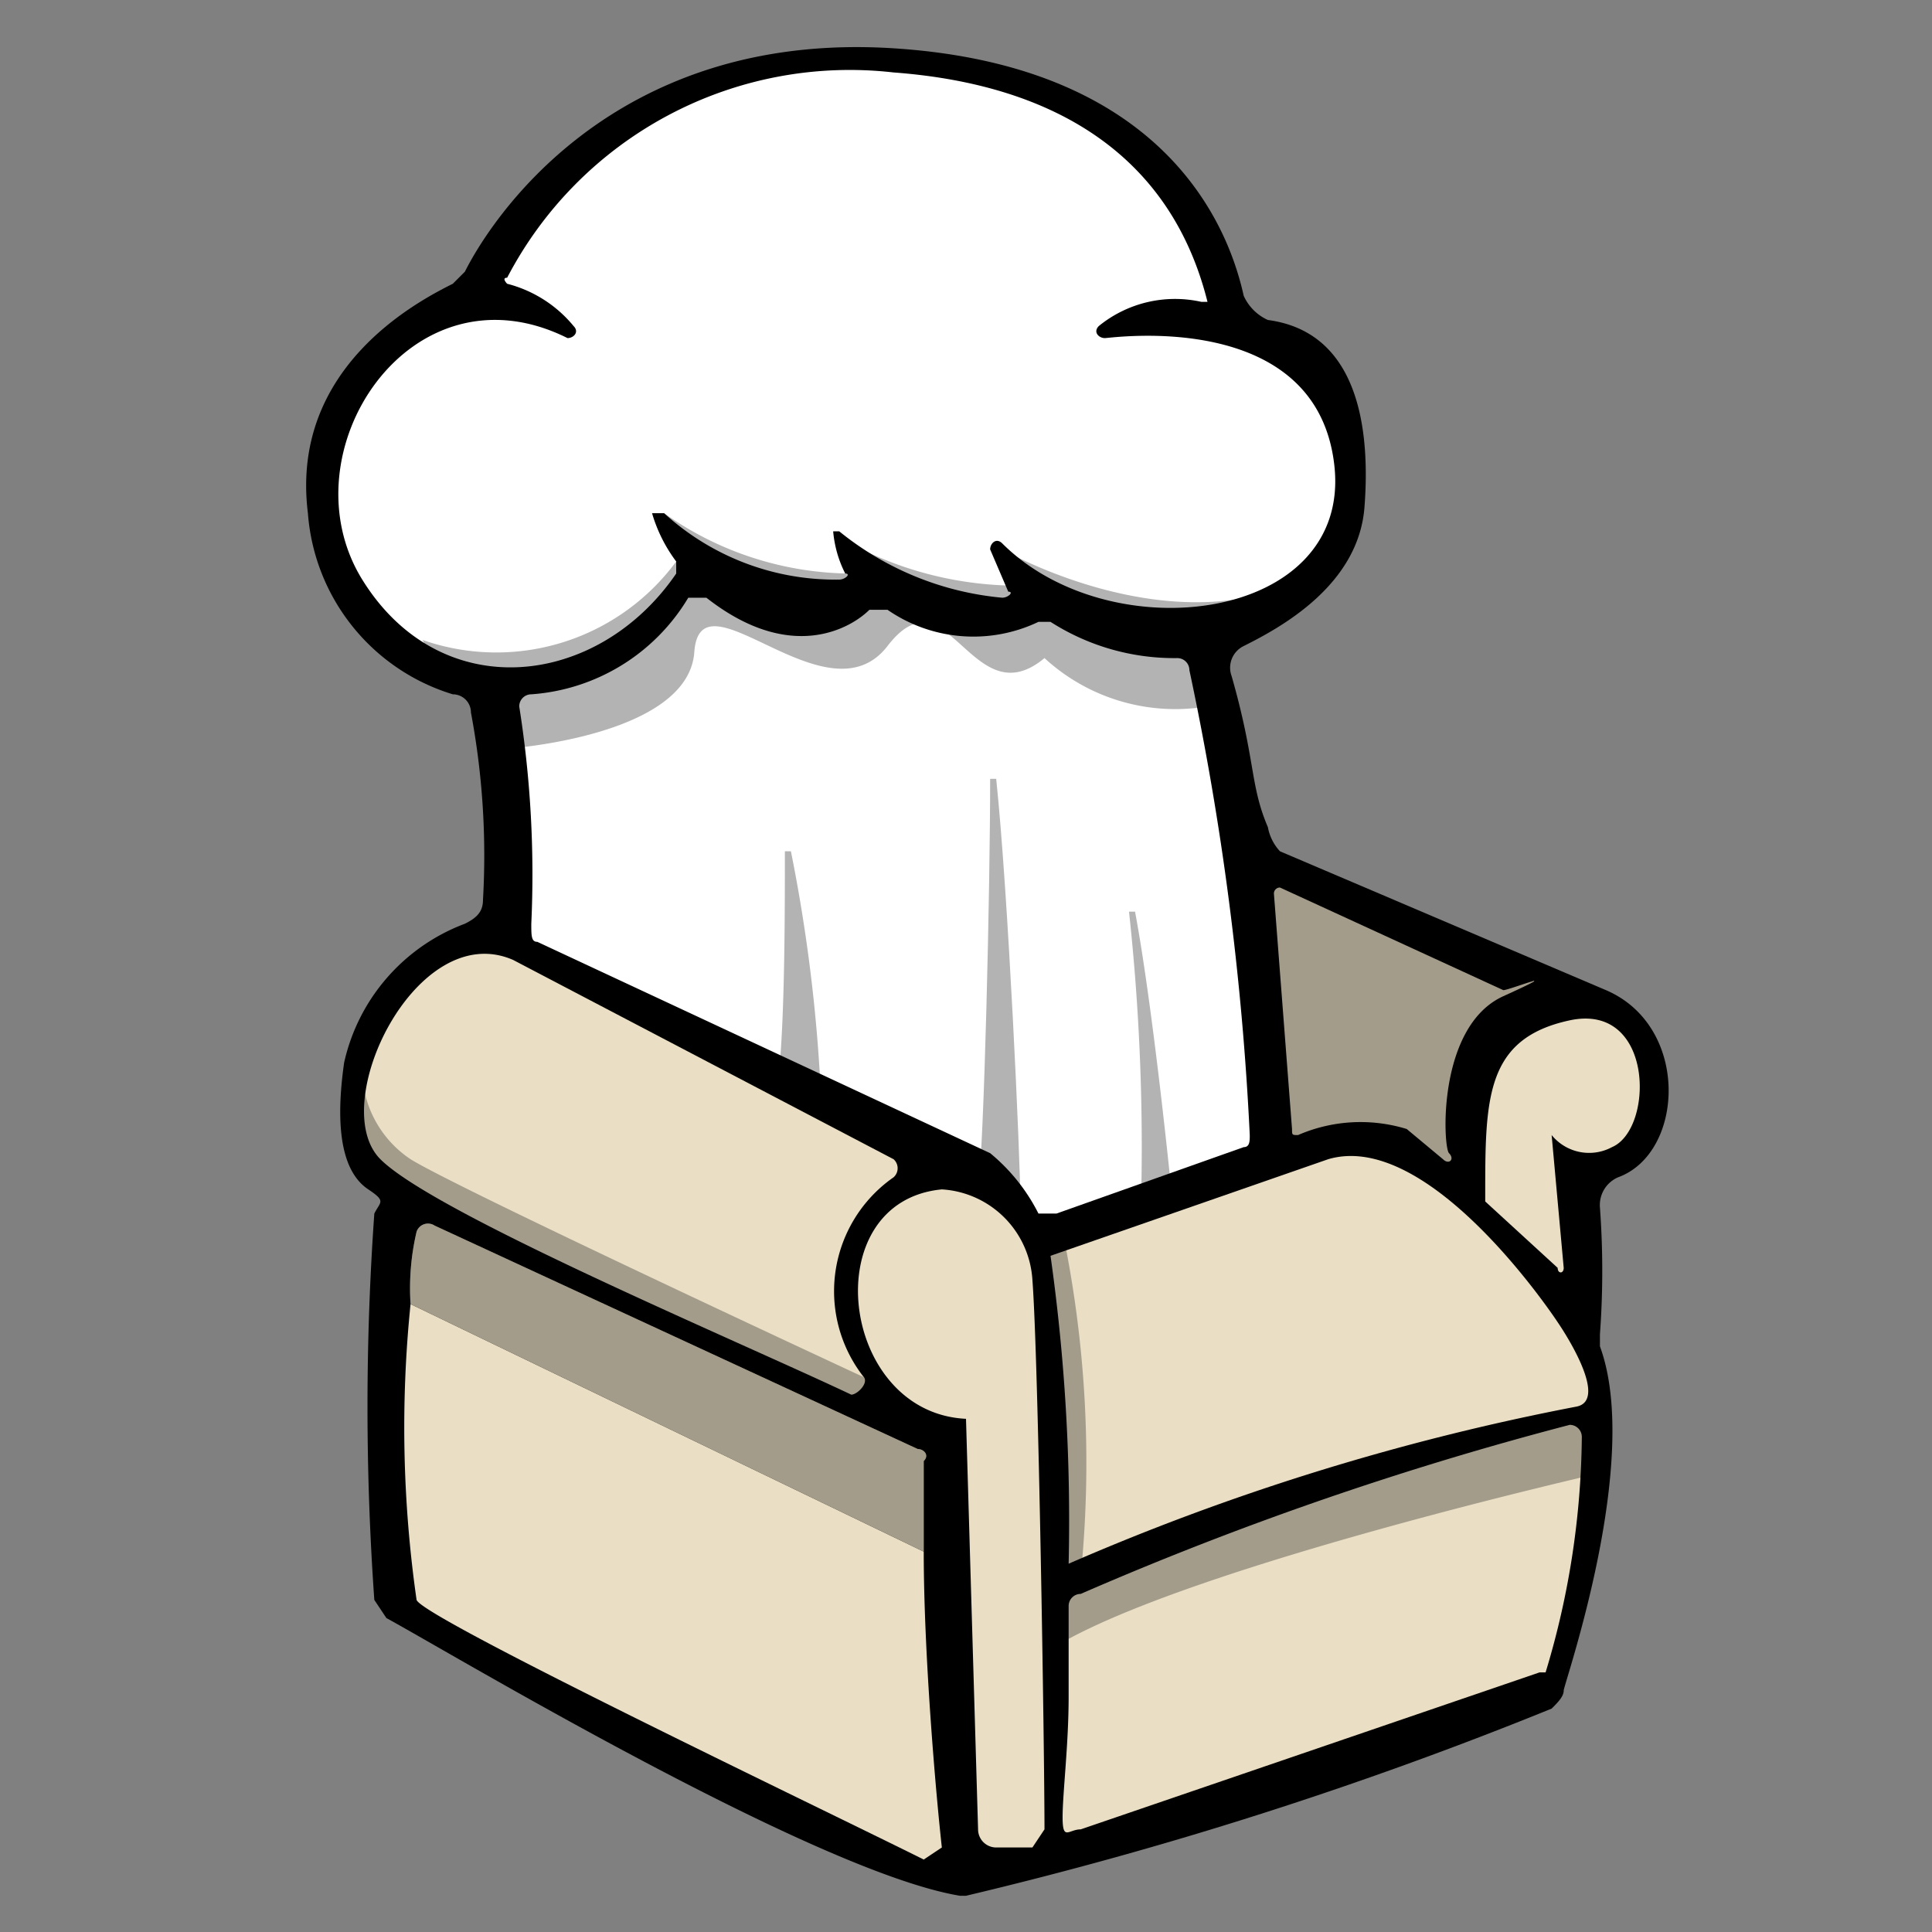 <svg id="Layer_1" data-name="Layer 1" xmlns="http://www.w3.org/2000/svg" viewBox="0 0 32 32"><rect x="0" y="0" width="32" height="32" fill="#808080" stroke="none"/><title>logo-16</title><path d="M6.2,20.1a45.3,45.3,0,0,0,0,6.4l.2.3c1.1.6,7.1,4.2,9.5,4.6H16a66.6,66.6,0,0,0,9.7-3.1c.1-.1.2-.2.2-.3s1.3-3.8.6-5.7v-.2a14.4,14.4,0,0,0,0-2.1.5.5,0,0,1,.3-.5c1.1-.4,1.2-2.5-.2-3.1l-5.4-2.3a.8.8,0,0,1-.2-.4c-.3-.7-.2-1.1-.6-2.5a.4.4,0,0,1,.2-.5c.6-.3,1.9-1,2-2.3S22.5,5.5,21,5.3a.8.8,0,0,1-.4-.4C20.4,4,19.5,1.1,14.8.8S8.1,3.7,7.7,4.5l-.2.2C6.9,5,4.8,6.1,5.1,8.5a3.4,3.4,0,0,0,2.4,3,.3.3,0,0,1,.3.3A12.8,12.8,0,0,1,8,14.9c0,.2-.1.3-.3.4a3.2,3.2,0,0,0-2,2.3c-.2,1.4.1,1.9.4,2.1S6.3,19.9,6.2,20.1Z"/><path d="M14.3,22.8a2.3,2.3,0,0,1,.5-3.3.2.2,0,0,0,0-.3L8.5,15.9h0c-1.6-.7-3.1,2.4-2.2,3.3s5.9,3,7.8,3.9C14.2,23.1,14.4,22.9,14.3,22.8Z" fill="#eadec4"/><path d="M16,23.5c-2.1-.1-2.5-3.6-.4-3.8a1.6,1.6,0,0,1,1.5,1.5c.1,1.3.2,7.8.2,9.1l-.2.3h-.6a.3.3,0,0,1-.3-.3Z" fill="#eadec4"/><path d="M17.4,20.8a31.3,31.3,0,0,1,.3,5.1,39.9,39.9,0,0,1,8.4-2.6c.6-.1-.3-1.4-.3-1.4s-2.1-3.2-3.8-2.7Z" fill="#eadec4"/><path d="M24.6,19.9,25.8,21c0,.1.1.1.1,0l-.2-2.2a.8.8,0,0,0,1,.2c.7-.3.7-2.4-.7-2.1s-1.4,1.3-1.4,2.9Z" fill="#eadec4"/><path d="M21.4,18.7c0,.1,0,.1.1.1a2.6,2.6,0,0,1,1.8-.1l.6.5c.1.1.2,0,.1-.1s-.2-2.1.9-2.6.1-.1,0-.1l-3.7-1.7a.1.1,0,0,0-.1.1Z" fill="#eadec4"/><path d="M8.9,15.6l7.5,3.5h0a3.1,3.1,0,0,1,.8,1h.3L20.6,19c.1,0,.1-.1.1-.2a47.9,47.9,0,0,0-1-7.7.2.2,0,0,0-.2-.2,3.8,3.8,0,0,1-2.1-.6h-.2a2.5,2.5,0,0,1-2.5-.2h-.3c-.3.3-1.3.9-2.7-.2h-.3a3.3,3.3,0,0,1-2.6,1.6.2.2,0,0,0-.2.2,17.8,17.8,0,0,1,.2,3.6C8.8,15.5,8.8,15.6,8.9,15.6Z" fill="#fff"/><path d="M11.2,9.3v.2c-1.3,1.9-3.9,2.2-5.2.1s.8-5.3,3.4-4c.1,0,.2-.1.1-.2a2.1,2.1,0,0,0-1.1-.7s-.1-.1,0-.1a6.4,6.4,0,0,1,6.4-3.4c2.7.2,4.6,1.4,5.2,3.8h-.1a2,2,0,0,0-1.7.4c-.1.1,0,.2.1.2s3.5-.5,3.8,2.1-3.7,3.1-5.5,1.3c-.1-.1-.2,0-.2.1l.3.7c.1,0,0,.1-.1.1a5,5,0,0,1-2.7-1.1h-.1a1.9,1.9,0,0,0,.2.7c.1,0,0,.1-.1.1A4.2,4.2,0,0,1,11,8.5h-.2A2.5,2.5,0,0,0,11.2,9.3Z" fill="#fff"/><path d="M26.2,23.8a.2.2,0,0,0-.2-.2,55.2,55.2,0,0,0-8.1,2.8.2.2,0,0,0-.2.2v1.5c0,.8-.1,1.6-.1,2s.1.2.3.2l7.6-2.6h.1A13.8,13.8,0,0,0,26.2,23.8Z" fill="#eadec4"/><path d="M8.4,12.4s3-.2,3.1-1.6,2.2,1.2,3.2-.1,1.4,1.2,2.6.2a3.2,3.2,0,0,0,2.7.8l-.3-.9-2.4-.7-.6.2L14.5,10H13.4l-2-.4-1.1,1-1.8.6Z" opacity="0.3"/><path d="M6,17.8a1.8,1.8,0,0,0,.8,1.4c.8.5,7.7,3.7,7.7,3.7v.3h-.4L6.4,19.7,5.9,19Z" opacity="0.3"/><path d="M15.3,25.7,6.8,21.6a20.1,20.1,0,0,0,.1,4.9c.1.3,6.8,3.5,8.4,4.3l.3-.2C15.5,29.7,15.3,27.4,15.3,25.7Z" fill="#eadec4"/><path d="M15.3,24.2c.1-.1,0-.2-.1-.2l-8-3.7a.2.2,0,0,0-.3.1,4.1,4.1,0,0,0-.1,1.2l8.5,4.1Z" fill="#eadec4"/><path d="M15.3,24.2c.1-.1,0-.2-.1-.2l-8-3.7a.2.2,0,0,0-.3.1,4.1,4.1,0,0,0-.1,1.2l8.5,4.1Z" opacity="0.3"/><path d="M13,14.1c0,1,0,2.7-.1,3.7l.7.4a26.8,26.8,0,0,0-.5-4.1Z" opacity="0.3"/><path d="M19.4,19.7s-.3-3-.6-4.6h-.1a36.2,36.2,0,0,1,.2,4.8Z" opacity="0.3"/><path d="M16.9,19.9c0-.7-.2-5.1-.4-7h-.1c0,1.8-.1,6.1-.2,6.8h0l.7.2Z" opacity="0.3"/><path d="M7,10.6a3.7,3.7,0,0,0,4.2-1.3v.4l-1.2,1.2-1.6.4L7.2,11Z" opacity="0.3"/><path d="M11,8.5a5.4,5.4,0,0,0,3.1,1l.2.4-.9.2-2.1-1Z" opacity="0.3"/><path d="M13.9,8.9a5.9,5.9,0,0,0,2.9.8l-.2-.6s3.3,1.9,5.6.1l-.6.6-1.7.7-2.6-.4-.7.2-2.3-.6Z" opacity="0.3"/><polygon points="20.9 14.2 25.7 16.4 24.7 17.3 24.3 19.7 23 18.8 21.1 19.1 20.9 14.2" opacity="0.3"/><path d="M17.6,20.4a18.8,18.8,0,0,1,.3,5.7s2.6-1.6,8.4-2.8a5.4,5.4,0,0,1,.2,1.1s-6.6,1.5-8.9,2.8l-.3-4.1-.2-2.7Z" opacity="0.3"/></svg>